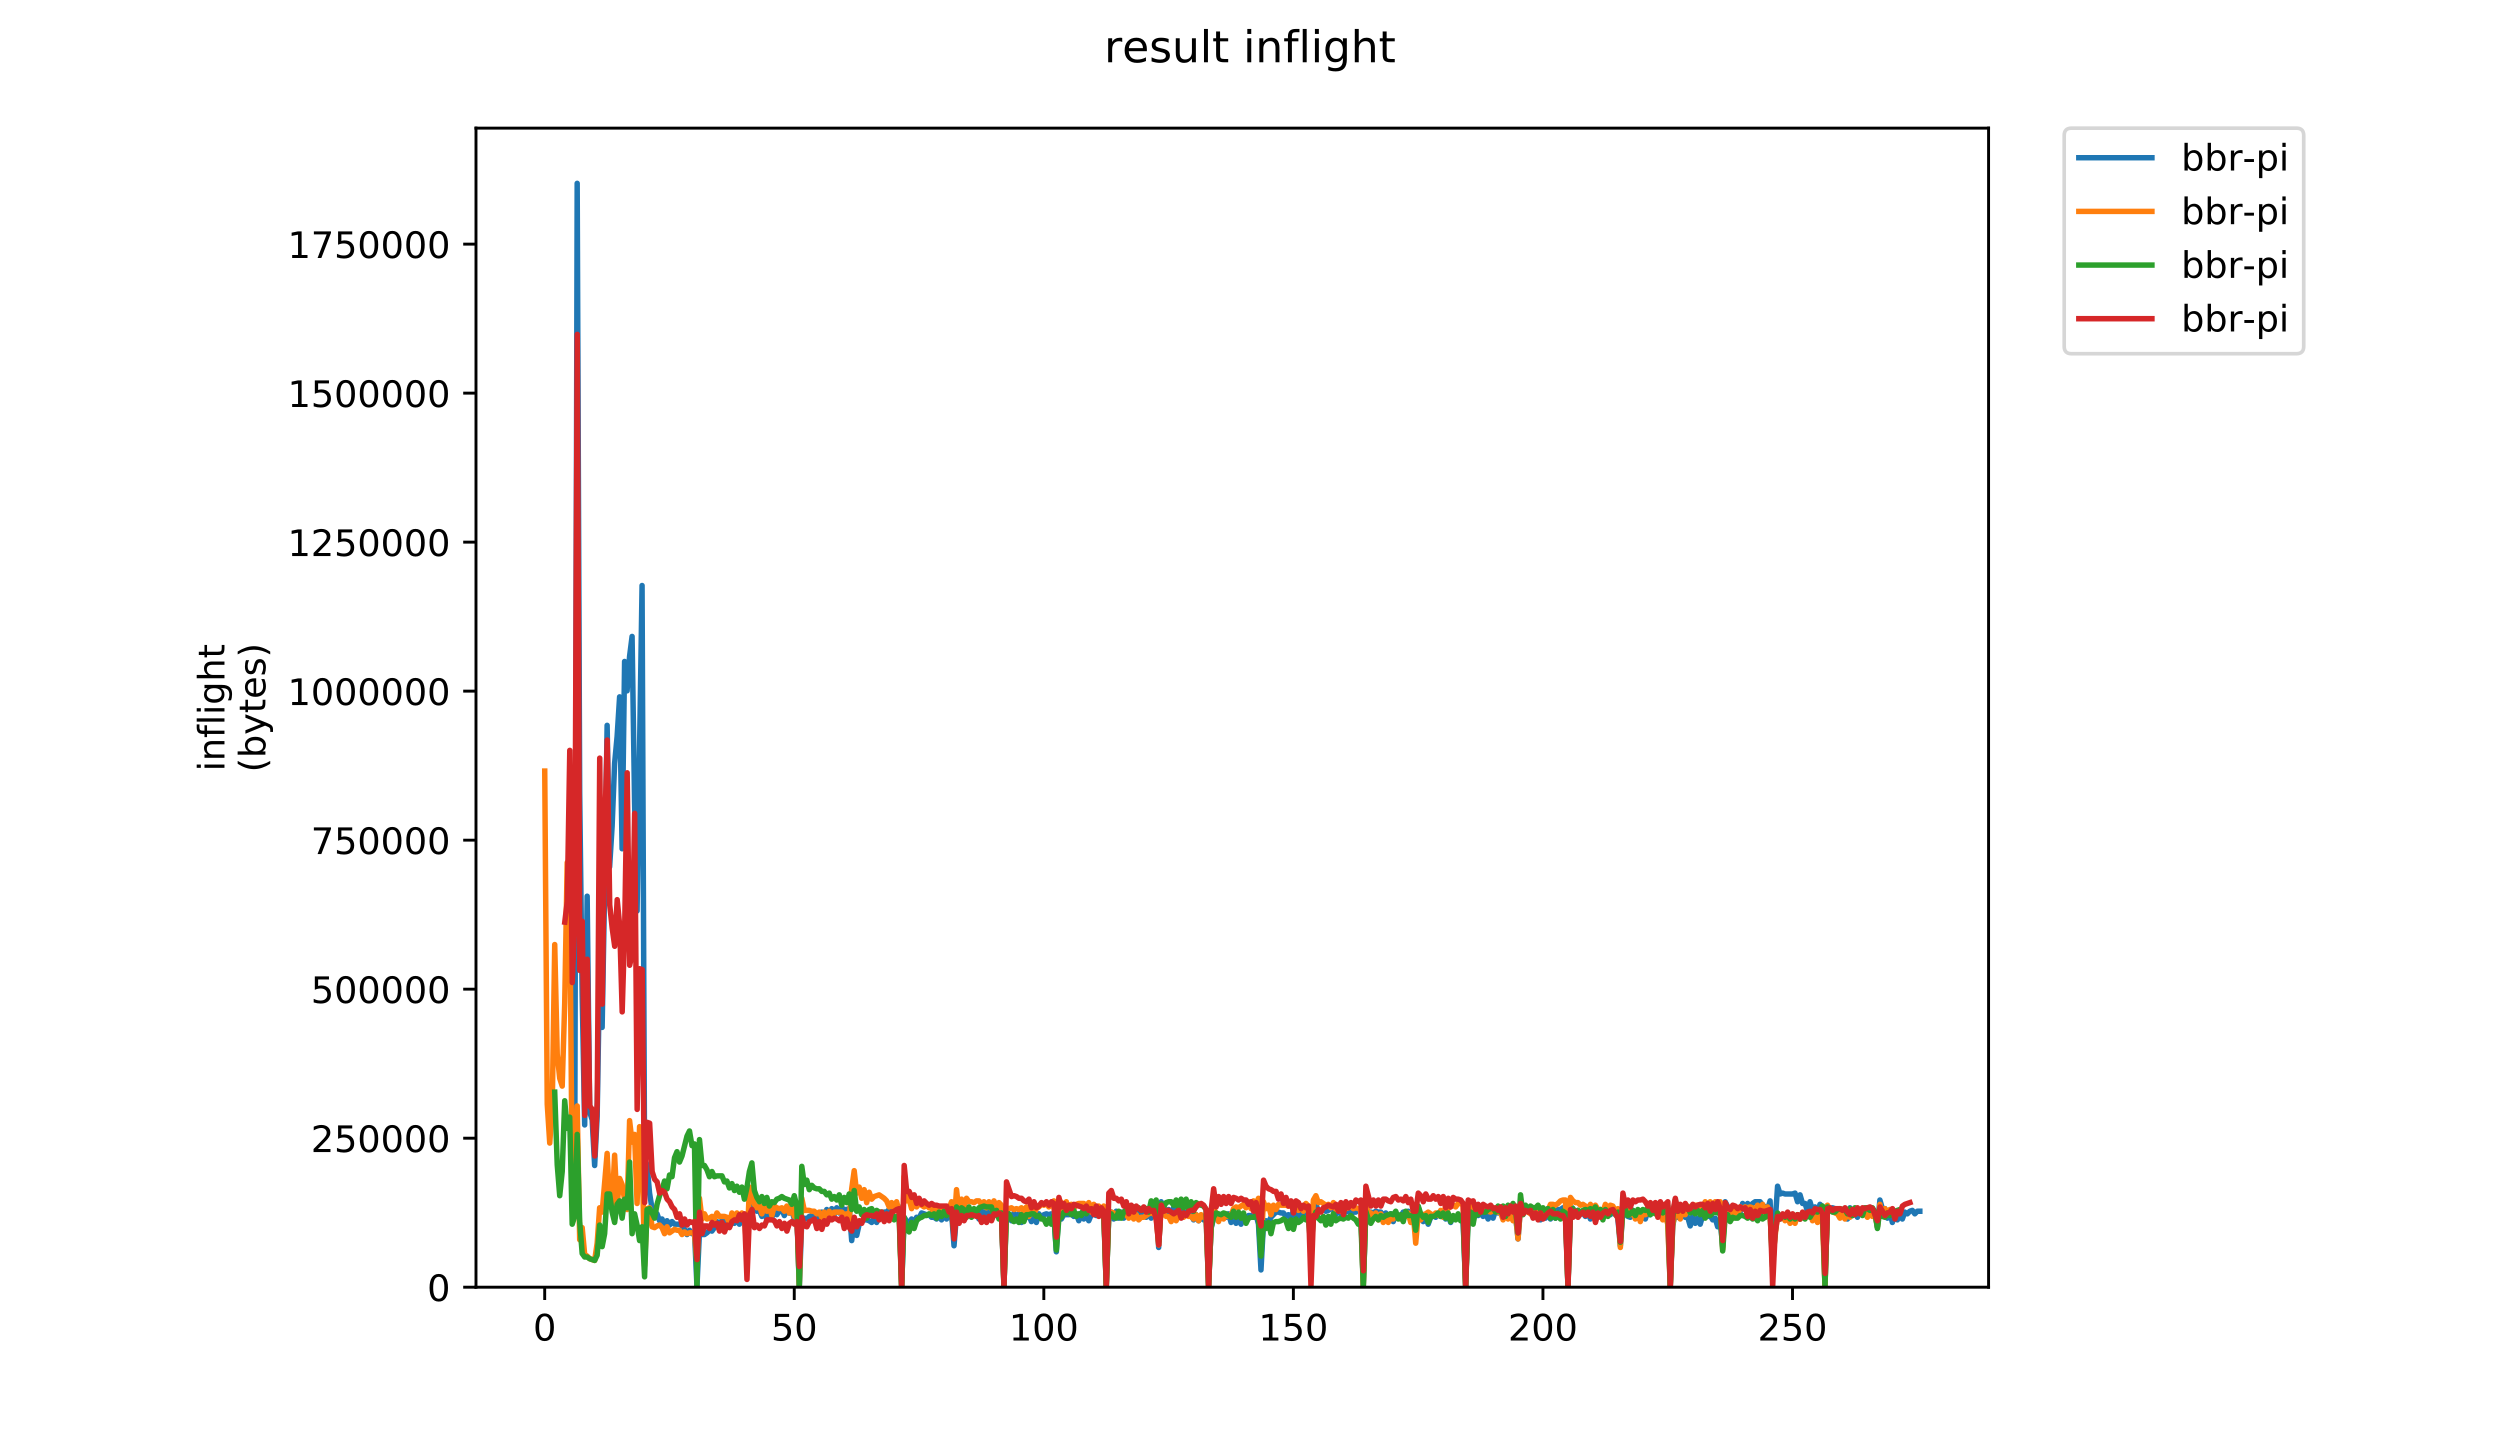 <?xml version="1.0" encoding="utf-8" standalone="no"?>
<!DOCTYPE svg PUBLIC "-//W3C//DTD SVG 1.1//EN"
  "http://www.w3.org/Graphics/SVG/1.1/DTD/svg11.dtd">
<!-- Created with matplotlib (https://matplotlib.org/) -->
<svg height="396pt" version="1.1" viewBox="0 0 684 396" width="684pt" xmlns="http://www.w3.org/2000/svg" xmlns:xlink="http://www.w3.org/1999/xlink">
 <defs>
  <style type="text/css">
*{stroke-linecap:butt;stroke-linejoin:round;}
  </style>
 </defs>
 <g id="figure_1">
  <g id="patch_1">
   <path d="M 0 396 
L 684 396 
L 684 0 
L 0 0 
z
" style="fill:#ffffff;"/>
  </g>
  <g id="axes_1">
   <g id="patch_2">
    <path d="M 130.23 352.174 
L 544.074 352.174 
L 544.074 35.062 
L 130.23 35.062 
z
" style="fill:#ffffff;"/>
   </g>
   <g id="matplotlib.axis_1">
    <g id="xtick_1">
     <g id="line2d_1">
      <defs>
       <path d="M 0 0 
L 0 3.5 
" id="m5b61043a3f" style="stroke:#000000;stroke-width:0.8;"/>
      </defs>
      <g>
       <use style="stroke:#000000;stroke-width:0.8;" x="149.029" xlink:href="#m5b61043a3f" y="352.174"/>
      </g>
     </g>
     <g id="text_1">
      <!-- 0 -->
      <defs>
       <path d="M 31.781 66.406 
Q 24.172 66.406 20.328 58.906 
Q 16.5 51.422 16.5 36.375 
Q 16.5 21.391 20.328 13.891 
Q 24.172 6.391 31.781 6.391 
Q 39.453 6.391 43.281 13.891 
Q 47.125 21.391 47.125 36.375 
Q 47.125 51.422 43.281 58.906 
Q 39.453 66.406 31.781 66.406 
z
M 31.781 74.219 
Q 44.047 74.219 50.516 64.516 
Q 56.984 54.828 56.984 36.375 
Q 56.984 17.969 50.516 8.266 
Q 44.047 -1.422 31.781 -1.422 
Q 19.531 -1.422 13.062 8.266 
Q 6.594 17.969 6.594 36.375 
Q 6.594 54.828 13.062 64.516 
Q 19.531 74.219 31.781 74.219 
z
" id="DejaVuSans-48"/>
      </defs>
      <g transform="translate(145.848 366.773)scale(0.1 -0.1)">
       <use xlink:href="#DejaVuSans-48"/>
      </g>
     </g>
    </g>
    <g id="xtick_2">
     <g id="line2d_2">
      <g>
       <use style="stroke:#000000;stroke-width:0.8;" x="217.309" xlink:href="#m5b61043a3f" y="352.174"/>
      </g>
     </g>
     <g id="text_2">
      <!-- 50 -->
      <defs>
       <path d="M 10.797 72.906 
L 49.516 72.906 
L 49.516 64.594 
L 19.828 64.594 
L 19.828 46.734 
Q 21.969 47.469 24.109 47.828 
Q 26.266 48.188 28.422 48.188 
Q 40.625 48.188 47.75 41.5 
Q 54.891 34.812 54.891 23.391 
Q 54.891 11.625 47.562 5.094 
Q 40.234 -1.422 26.906 -1.422 
Q 22.312 -1.422 17.547 -0.641 
Q 12.797 0.141 7.719 1.703 
L 7.719 11.625 
Q 12.109 9.234 16.797 8.062 
Q 21.484 6.891 26.703 6.891 
Q 35.156 6.891 40.078 11.328 
Q 45.016 15.766 45.016 23.391 
Q 45.016 31 40.078 35.438 
Q 35.156 39.891 26.703 39.891 
Q 22.75 39.891 18.812 39.016 
Q 14.891 38.141 10.797 36.281 
z
" id="DejaVuSans-53"/>
      </defs>
      <g transform="translate(210.946 366.773)scale(0.1 -0.1)">
       <use xlink:href="#DejaVuSans-53"/>
       <use x="63.623" xlink:href="#DejaVuSans-48"/>
      </g>
     </g>
    </g>
    <g id="xtick_3">
     <g id="line2d_3">
      <g>
       <use style="stroke:#000000;stroke-width:0.8;" x="285.589" xlink:href="#m5b61043a3f" y="352.174"/>
      </g>
     </g>
     <g id="text_3">
      <!-- 100 -->
      <defs>
       <path d="M 12.406 8.297 
L 28.516 8.297 
L 28.516 63.922 
L 10.984 60.406 
L 10.984 69.391 
L 28.422 72.906 
L 38.281 72.906 
L 38.281 8.297 
L 54.391 8.297 
L 54.391 0 
L 12.406 0 
z
" id="DejaVuSans-49"/>
      </defs>
      <g transform="translate(276.045 366.773)scale(0.1 -0.1)">
       <use xlink:href="#DejaVuSans-49"/>
       <use x="63.623" xlink:href="#DejaVuSans-48"/>
       <use x="127.246" xlink:href="#DejaVuSans-48"/>
      </g>
     </g>
    </g>
    <g id="xtick_4">
     <g id="line2d_4">
      <g>
       <use style="stroke:#000000;stroke-width:0.8;" x="353.869" xlink:href="#m5b61043a3f" y="352.174"/>
      </g>
     </g>
     <g id="text_4">
      <!-- 150 -->
      <g transform="translate(344.325 366.773)scale(0.1 -0.1)">
       <use xlink:href="#DejaVuSans-49"/>
       <use x="63.623" xlink:href="#DejaVuSans-53"/>
       <use x="127.246" xlink:href="#DejaVuSans-48"/>
      </g>
     </g>
    </g>
    <g id="xtick_5">
     <g id="line2d_5">
      <g>
       <use style="stroke:#000000;stroke-width:0.8;" x="422.149" xlink:href="#m5b61043a3f" y="352.174"/>
      </g>
     </g>
     <g id="text_5">
      <!-- 200 -->
      <defs>
       <path d="M 19.188 8.297 
L 53.609 8.297 
L 53.609 0 
L 7.328 0 
L 7.328 8.297 
Q 12.938 14.109 22.625 23.891 
Q 32.328 33.688 34.812 36.531 
Q 39.547 41.844 41.422 45.531 
Q 43.312 49.219 43.312 52.781 
Q 43.312 58.594 39.234 62.25 
Q 35.156 65.922 28.609 65.922 
Q 23.969 65.922 18.812 64.312 
Q 13.672 62.703 7.812 59.422 
L 7.812 69.391 
Q 13.766 71.781 18.938 73 
Q 24.125 74.219 28.422 74.219 
Q 39.75 74.219 46.484 68.547 
Q 53.219 62.891 53.219 53.422 
Q 53.219 48.922 51.531 44.891 
Q 49.859 40.875 45.406 35.406 
Q 44.188 33.984 37.641 27.219 
Q 31.109 20.453 19.188 8.297 
z
" id="DejaVuSans-50"/>
      </defs>
      <g transform="translate(412.605 366.773)scale(0.1 -0.1)">
       <use xlink:href="#DejaVuSans-50"/>
       <use x="63.623" xlink:href="#DejaVuSans-48"/>
       <use x="127.246" xlink:href="#DejaVuSans-48"/>
      </g>
     </g>
    </g>
    <g id="xtick_6">
     <g id="line2d_6">
      <g>
       <use style="stroke:#000000;stroke-width:0.8;" x="490.429" xlink:href="#m5b61043a3f" y="352.174"/>
      </g>
     </g>
     <g id="text_6">
      <!-- 250 -->
      <g transform="translate(480.885 366.773)scale(0.1 -0.1)">
       <use xlink:href="#DejaVuSans-50"/>
       <use x="63.623" xlink:href="#DejaVuSans-53"/>
       <use x="127.246" xlink:href="#DejaVuSans-48"/>
      </g>
     </g>
    </g>
   </g>
   <g id="matplotlib.axis_2">
    <g id="ytick_1">
     <g id="line2d_7">
      <defs>
       <path d="M 0 0 
L -3.5 0 
" id="mdd376b88ac" style="stroke:#000000;stroke-width:0.8;"/>
      </defs>
      <g>
       <use style="stroke:#000000;stroke-width:0.8;" x="130.23" xlink:href="#mdd376b88ac" y="352.174"/>
      </g>
     </g>
     <g id="text_7">
      <!-- 0 -->
      <g transform="translate(116.868 355.973)scale(0.1 -0.1)">
       <use xlink:href="#DejaVuSans-48"/>
      </g>
     </g>
    </g>
    <g id="ytick_2">
     <g id="line2d_8">
      <g>
       <use style="stroke:#000000;stroke-width:0.8;" x="130.23" xlink:href="#mdd376b88ac" y="311.406"/>
      </g>
     </g>
     <g id="text_8">
      <!-- 250000 -->
      <g transform="translate(85.055 315.205)scale(0.1 -0.1)">
       <use xlink:href="#DejaVuSans-50"/>
       <use x="63.623" xlink:href="#DejaVuSans-53"/>
       <use x="127.246" xlink:href="#DejaVuSans-48"/>
       <use x="190.869" xlink:href="#DejaVuSans-48"/>
       <use x="254.492" xlink:href="#DejaVuSans-48"/>
       <use x="318.115" xlink:href="#DejaVuSans-48"/>
      </g>
     </g>
    </g>
    <g id="ytick_3">
     <g id="line2d_9">
      <g>
       <use style="stroke:#000000;stroke-width:0.8;" x="130.23" xlink:href="#mdd376b88ac" y="270.637"/>
      </g>
     </g>
     <g id="text_9">
      <!-- 500000 -->
      <g transform="translate(85.055 274.437)scale(0.1 -0.1)">
       <use xlink:href="#DejaVuSans-53"/>
       <use x="63.623" xlink:href="#DejaVuSans-48"/>
       <use x="127.246" xlink:href="#DejaVuSans-48"/>
       <use x="190.869" xlink:href="#DejaVuSans-48"/>
       <use x="254.492" xlink:href="#DejaVuSans-48"/>
       <use x="318.115" xlink:href="#DejaVuSans-48"/>
      </g>
     </g>
    </g>
    <g id="ytick_4">
     <g id="line2d_10">
      <g>
       <use style="stroke:#000000;stroke-width:0.8;" x="130.23" xlink:href="#mdd376b88ac" y="229.869"/>
      </g>
     </g>
     <g id="text_10">
      <!-- 750000 -->
      <defs>
       <path d="M 8.203 72.906 
L 55.078 72.906 
L 55.078 68.703 
L 28.609 0 
L 18.312 0 
L 43.219 64.594 
L 8.203 64.594 
z
" id="DejaVuSans-55"/>
      </defs>
      <g transform="translate(85.055 233.668)scale(0.1 -0.1)">
       <use xlink:href="#DejaVuSans-55"/>
       <use x="63.623" xlink:href="#DejaVuSans-53"/>
       <use x="127.246" xlink:href="#DejaVuSans-48"/>
       <use x="190.869" xlink:href="#DejaVuSans-48"/>
       <use x="254.492" xlink:href="#DejaVuSans-48"/>
       <use x="318.115" xlink:href="#DejaVuSans-48"/>
      </g>
     </g>
    </g>
    <g id="ytick_5">
     <g id="line2d_11">
      <g>
       <use style="stroke:#000000;stroke-width:0.8;" x="130.23" xlink:href="#mdd376b88ac" y="189.101"/>
      </g>
     </g>
     <g id="text_11">
      <!-- 1000000 -->
      <g transform="translate(78.693 192.9)scale(0.1 -0.1)">
       <use xlink:href="#DejaVuSans-49"/>
       <use x="63.623" xlink:href="#DejaVuSans-48"/>
       <use x="127.246" xlink:href="#DejaVuSans-48"/>
       <use x="190.869" xlink:href="#DejaVuSans-48"/>
       <use x="254.492" xlink:href="#DejaVuSans-48"/>
       <use x="318.115" xlink:href="#DejaVuSans-48"/>
       <use x="381.738" xlink:href="#DejaVuSans-48"/>
      </g>
     </g>
    </g>
    <g id="ytick_6">
     <g id="line2d_12">
      <g>
       <use style="stroke:#000000;stroke-width:0.8;" x="130.23" xlink:href="#mdd376b88ac" y="148.332"/>
      </g>
     </g>
     <g id="text_12">
      <!-- 1250000 -->
      <g transform="translate(78.693 152.131)scale(0.1 -0.1)">
       <use xlink:href="#DejaVuSans-49"/>
       <use x="63.623" xlink:href="#DejaVuSans-50"/>
       <use x="127.246" xlink:href="#DejaVuSans-53"/>
       <use x="190.869" xlink:href="#DejaVuSans-48"/>
       <use x="254.492" xlink:href="#DejaVuSans-48"/>
       <use x="318.115" xlink:href="#DejaVuSans-48"/>
       <use x="381.738" xlink:href="#DejaVuSans-48"/>
      </g>
     </g>
    </g>
    <g id="ytick_7">
     <g id="line2d_13">
      <g>
       <use style="stroke:#000000;stroke-width:0.8;" x="130.23" xlink:href="#mdd376b88ac" y="107.564"/>
      </g>
     </g>
     <g id="text_13">
      <!-- 1500000 -->
      <g transform="translate(78.693 111.363)scale(0.1 -0.1)">
       <use xlink:href="#DejaVuSans-49"/>
       <use x="63.623" xlink:href="#DejaVuSans-53"/>
       <use x="127.246" xlink:href="#DejaVuSans-48"/>
       <use x="190.869" xlink:href="#DejaVuSans-48"/>
       <use x="254.492" xlink:href="#DejaVuSans-48"/>
       <use x="318.115" xlink:href="#DejaVuSans-48"/>
       <use x="381.738" xlink:href="#DejaVuSans-48"/>
      </g>
     </g>
    </g>
    <g id="ytick_8">
     <g id="line2d_14">
      <g>
       <use style="stroke:#000000;stroke-width:0.8;" x="130.23" xlink:href="#mdd376b88ac" y="66.795"/>
      </g>
     </g>
     <g id="text_14">
      <!-- 1750000 -->
      <g transform="translate(78.693 70.594)scale(0.1 -0.1)">
       <use xlink:href="#DejaVuSans-49"/>
       <use x="63.623" xlink:href="#DejaVuSans-55"/>
       <use x="127.246" xlink:href="#DejaVuSans-53"/>
       <use x="190.869" xlink:href="#DejaVuSans-48"/>
       <use x="254.492" xlink:href="#DejaVuSans-48"/>
       <use x="318.115" xlink:href="#DejaVuSans-48"/>
       <use x="381.738" xlink:href="#DejaVuSans-48"/>
      </g>
     </g>
    </g>
    <g id="text_15">
     <!-- inflight -->
     <defs>
      <path d="M 9.422 54.688 
L 18.406 54.688 
L 18.406 0 
L 9.422 0 
z
M 9.422 75.984 
L 18.406 75.984 
L 18.406 64.594 
L 9.422 64.594 
z
" id="DejaVuSans-105"/>
      <path d="M 54.891 33.016 
L 54.891 0 
L 45.906 0 
L 45.906 32.719 
Q 45.906 40.484 42.875 44.328 
Q 39.844 48.188 33.797 48.188 
Q 26.516 48.188 22.312 43.547 
Q 18.109 38.922 18.109 30.906 
L 18.109 0 
L 9.078 0 
L 9.078 54.688 
L 18.109 54.688 
L 18.109 46.188 
Q 21.344 51.125 25.703 53.562 
Q 30.078 56 35.797 56 
Q 45.219 56 50.047 50.172 
Q 54.891 44.344 54.891 33.016 
z
" id="DejaVuSans-110"/>
      <path d="M 37.109 75.984 
L 37.109 68.5 
L 28.516 68.5 
Q 23.688 68.5 21.797 66.547 
Q 19.922 64.594 19.922 59.516 
L 19.922 54.688 
L 34.719 54.688 
L 34.719 47.703 
L 19.922 47.703 
L 19.922 0 
L 10.891 0 
L 10.891 47.703 
L 2.297 47.703 
L 2.297 54.688 
L 10.891 54.688 
L 10.891 58.5 
Q 10.891 67.625 15.141 71.797 
Q 19.391 75.984 28.609 75.984 
z
" id="DejaVuSans-102"/>
      <path d="M 9.422 75.984 
L 18.406 75.984 
L 18.406 0 
L 9.422 0 
z
" id="DejaVuSans-108"/>
      <path d="M 45.406 27.984 
Q 45.406 37.75 41.375 43.109 
Q 37.359 48.484 30.078 48.484 
Q 22.859 48.484 18.828 43.109 
Q 14.797 37.75 14.797 27.984 
Q 14.797 18.266 18.828 12.891 
Q 22.859 7.516 30.078 7.516 
Q 37.359 7.516 41.375 12.891 
Q 45.406 18.266 45.406 27.984 
z
M 54.391 6.781 
Q 54.391 -7.172 48.188 -13.984 
Q 42 -20.797 29.203 -20.797 
Q 24.469 -20.797 20.266 -20.094 
Q 16.062 -19.391 12.109 -17.922 
L 12.109 -9.188 
Q 16.062 -11.328 19.922 -12.344 
Q 23.781 -13.375 27.781 -13.375 
Q 36.625 -13.375 41.016 -8.766 
Q 45.406 -4.156 45.406 5.172 
L 45.406 9.625 
Q 42.625 4.781 38.281 2.391 
Q 33.938 0 27.875 0 
Q 17.828 0 11.672 7.656 
Q 5.516 15.328 5.516 27.984 
Q 5.516 40.672 11.672 48.328 
Q 17.828 56 27.875 56 
Q 33.938 56 38.281 53.609 
Q 42.625 51.219 45.406 46.391 
L 45.406 54.688 
L 54.391 54.688 
z
" id="DejaVuSans-103"/>
      <path d="M 54.891 33.016 
L 54.891 0 
L 45.906 0 
L 45.906 32.719 
Q 45.906 40.484 42.875 44.328 
Q 39.844 48.188 33.797 48.188 
Q 26.516 48.188 22.312 43.547 
Q 18.109 38.922 18.109 30.906 
L 18.109 0 
L 9.078 0 
L 9.078 75.984 
L 18.109 75.984 
L 18.109 46.188 
Q 21.344 51.125 25.703 53.562 
Q 30.078 56 35.797 56 
Q 45.219 56 50.047 50.172 
Q 54.891 44.344 54.891 33.016 
z
" id="DejaVuSans-104"/>
      <path d="M 18.312 70.219 
L 18.312 54.688 
L 36.812 54.688 
L 36.812 47.703 
L 18.312 47.703 
L 18.312 18.016 
Q 18.312 11.328 20.141 9.422 
Q 21.969 7.516 27.594 7.516 
L 36.812 7.516 
L 36.812 0 
L 27.594 0 
Q 17.188 0 13.234 3.875 
Q 9.281 7.766 9.281 18.016 
L 9.281 47.703 
L 2.688 47.703 
L 2.688 54.688 
L 9.281 54.688 
L 9.281 70.219 
z
" id="DejaVuSans-116"/>
     </defs>
     <g transform="translate(61.415 211.018)rotate(-90)scale(0.1 -0.1)">
      <use xlink:href="#DejaVuSans-105"/>
      <use x="27.783" xlink:href="#DejaVuSans-110"/>
      <use x="91.162" xlink:href="#DejaVuSans-102"/>
      <use x="126.367" xlink:href="#DejaVuSans-108"/>
      <use x="154.15" xlink:href="#DejaVuSans-105"/>
      <use x="181.934" xlink:href="#DejaVuSans-103"/>
      <use x="245.41" xlink:href="#DejaVuSans-104"/>
      <use x="308.789" xlink:href="#DejaVuSans-116"/>
     </g>
     <!-- (bytes) -->
     <defs>
      <path d="M 31 75.875 
Q 24.469 64.656 21.281 53.656 
Q 18.109 42.672 18.109 31.391 
Q 18.109 20.125 21.312 9.062 
Q 24.516 -2 31 -13.188 
L 23.188 -13.188 
Q 15.875 -1.703 12.234 9.375 
Q 8.594 20.453 8.594 31.391 
Q 8.594 42.281 12.203 53.312 
Q 15.828 64.359 23.188 75.875 
z
" id="DejaVuSans-40"/>
      <path d="M 48.688 27.297 
Q 48.688 37.203 44.609 42.844 
Q 40.531 48.484 33.406 48.484 
Q 26.266 48.484 22.188 42.844 
Q 18.109 37.203 18.109 27.297 
Q 18.109 17.391 22.188 11.75 
Q 26.266 6.109 33.406 6.109 
Q 40.531 6.109 44.609 11.75 
Q 48.688 17.391 48.688 27.297 
z
M 18.109 46.391 
Q 20.953 51.266 25.266 53.625 
Q 29.594 56 35.594 56 
Q 45.562 56 51.781 48.094 
Q 58.016 40.188 58.016 27.297 
Q 58.016 14.406 51.781 6.484 
Q 45.562 -1.422 35.594 -1.422 
Q 29.594 -1.422 25.266 0.953 
Q 20.953 3.328 18.109 8.203 
L 18.109 0 
L 9.078 0 
L 9.078 75.984 
L 18.109 75.984 
z
" id="DejaVuSans-98"/>
      <path d="M 32.172 -5.078 
Q 28.375 -14.844 24.75 -17.812 
Q 21.141 -20.797 15.094 -20.797 
L 7.906 -20.797 
L 7.906 -13.281 
L 13.188 -13.281 
Q 16.891 -13.281 18.938 -11.516 
Q 21 -9.766 23.484 -3.219 
L 25.094 0.875 
L 2.984 54.688 
L 12.5 54.688 
L 29.594 11.922 
L 46.688 54.688 
L 56.203 54.688 
z
" id="DejaVuSans-121"/>
      <path d="M 56.203 29.594 
L 56.203 25.203 
L 14.891 25.203 
Q 15.484 15.922 20.484 11.062 
Q 25.484 6.203 34.422 6.203 
Q 39.594 6.203 44.453 7.469 
Q 49.312 8.734 54.109 11.281 
L 54.109 2.781 
Q 49.266 0.734 44.188 -0.344 
Q 39.109 -1.422 33.891 -1.422 
Q 20.797 -1.422 13.156 6.188 
Q 5.516 13.812 5.516 26.812 
Q 5.516 40.234 12.766 48.109 
Q 20.016 56 32.328 56 
Q 43.359 56 49.781 48.891 
Q 56.203 41.797 56.203 29.594 
z
M 47.219 32.234 
Q 47.125 39.594 43.094 43.984 
Q 39.062 48.391 32.422 48.391 
Q 24.906 48.391 20.391 44.141 
Q 15.875 39.891 15.188 32.172 
z
" id="DejaVuSans-101"/>
      <path d="M 44.281 53.078 
L 44.281 44.578 
Q 40.484 46.531 36.375 47.5 
Q 32.281 48.484 27.875 48.484 
Q 21.188 48.484 17.844 46.438 
Q 14.5 44.391 14.5 40.281 
Q 14.5 37.156 16.891 35.375 
Q 19.281 33.594 26.516 31.984 
L 29.594 31.297 
Q 39.156 29.25 43.188 25.516 
Q 47.219 21.781 47.219 15.094 
Q 47.219 7.469 41.188 3.016 
Q 35.156 -1.422 24.609 -1.422 
Q 20.219 -1.422 15.453 -0.562 
Q 10.688 0.297 5.422 2 
L 5.422 11.281 
Q 10.406 8.688 15.234 7.391 
Q 20.062 6.109 24.812 6.109 
Q 31.156 6.109 34.562 8.281 
Q 37.984 10.453 37.984 14.406 
Q 37.984 18.062 35.516 20.016 
Q 33.062 21.969 24.703 23.781 
L 21.578 24.516 
Q 13.234 26.266 9.516 29.906 
Q 5.812 33.547 5.812 39.891 
Q 5.812 47.609 11.281 51.797 
Q 16.75 56 26.812 56 
Q 31.781 56 36.172 55.266 
Q 40.578 54.547 44.281 53.078 
z
" id="DejaVuSans-115"/>
      <path d="M 8.016 75.875 
L 15.828 75.875 
Q 23.141 64.359 26.781 53.312 
Q 30.422 42.281 30.422 31.391 
Q 30.422 20.453 26.781 9.375 
Q 23.141 -1.703 15.828 -13.188 
L 8.016 -13.188 
Q 14.5 -2 17.703 9.062 
Q 20.906 20.125 20.906 31.391 
Q 20.906 42.672 17.703 53.656 
Q 14.5 64.656 8.016 75.875 
z
" id="DejaVuSans-41"/>
     </defs>
     <g transform="translate(72.613 211.295)rotate(-90)scale(0.1 -0.1)">
      <use xlink:href="#DejaVuSans-40"/>
      <use x="39.014" xlink:href="#DejaVuSans-98"/>
      <use x="102.49" xlink:href="#DejaVuSans-121"/>
      <use x="161.67" xlink:href="#DejaVuSans-116"/>
      <use x="200.879" xlink:href="#DejaVuSans-101"/>
      <use x="262.402" xlink:href="#DejaVuSans-115"/>
      <use x="314.502" xlink:href="#DejaVuSans-41"/>
     </g>
    </g>
   </g>
   <g id="line2d_15">
    <path clip-path="url(#p0349e1c255)" d="M 157.233 325.019 
L 157.916 50.163 
L 158.599 216.871 
L 159.282 272.126 
L 159.965 307.782 
L 160.647 245.207 
L 161.33 304.24 
L 162.013 306.365 
L 162.696 318.88 
L 163.379 305.42 
L 164.061 265.514 
L 164.744 281.099 
L 165.427 243.082 
L 166.11 198.453 
L 166.793 237.179 
L 167.475 226.08 
L 168.158 208.843 
L 168.841 201.523 
L 169.524 190.661 
L 170.207 232.22 
L 170.889 180.979 
L 171.572 189.008 
L 172.255 179.563 
L 172.938 174.132 
L 173.621 219.469 
L 174.303 249.221 
L 175.669 160.2 
L 176.352 317.463 
L 177.035 318.644 
L 177.717 326.436 
L 178.4 330.686 
L 179.083 331.631 
L 179.766 332.103 
L 180.449 333.992 
L 181.131 333.52 
L 181.814 335.173 
L 182.497 333.992 
L 183.18 335.173 
L 183.863 334.228 
L 184.545 334.937 
L 185.911 334.937 
L 186.594 335.409 
L 187.277 336.353 
L 187.959 337.77 
L 188.642 336.59 
L 189.325 337.534 
L 190.008 337.062 
L 190.691 351.938 
L 191.373 337.062 
L 192.056 337.77 
L 192.739 337.77 
L 193.422 337.298 
L 194.105 336.59 
L 194.787 336.826 
L 195.47 335.881 
L 196.153 334.228 
L 196.836 334.7 
L 197.519 333.992 
L 198.201 333.756 
L 198.884 334.228 
L 199.567 333.992 
L 200.25 333.52 
L 200.933 334.7 
L 201.615 333.52 
L 202.298 334.937 
L 202.981 333.992 
L 203.664 333.284 
L 204.347 333.284 
L 205.029 331.631 
L 205.712 329.269 
L 206.395 330.686 
L 207.078 331.395 
L 207.761 331.159 
L 208.443 332.811 
L 209.126 331.159 
L 209.809 333.756 
L 210.492 332.103 
L 211.175 333.048 
L 211.857 331.631 
L 212.54 332.339 
L 213.223 331.395 
L 213.906 330.922 
L 214.589 332.575 
L 215.271 331.159 
L 215.954 331.867 
L 216.637 331.159 
L 217.32 333.52 
L 218.003 331.395 
L 218.685 352.174 
L 219.368 333.756 
L 220.051 333.284 
L 220.734 333.52 
L 221.417 332.811 
L 222.782 332.339 
L 223.465 333.52 
L 224.148 333.048 
L 224.831 331.631 
L 225.514 332.575 
L 226.196 330.922 
L 226.879 332.811 
L 227.562 330.686 
L 228.245 332.339 
L 228.928 330.45 
L 229.61 331.867 
L 230.293 330.45 
L 230.976 330.922 
L 231.659 330.922 
L 232.342 330.686 
L 233.024 339.423 
L 233.707 333.992 
L 234.39 338.006 
L 235.073 334.937 
L 235.756 334.228 
L 236.438 333.756 
L 237.121 333.756 
L 237.804 333.992 
L 238.487 334.464 
L 239.17 333.284 
L 239.852 334.464 
L 240.535 332.339 
L 241.218 333.284 
L 241.901 331.631 
L 242.584 331.631 
L 243.949 330.214 
L 244.632 330.214 
L 245.315 329.978 
L 245.998 330.214 
L 246.68 352.174 
L 247.363 333.048 
L 248.046 333.992 
L 248.729 335.881 
L 249.412 333.52 
L 250.094 334.7 
L 250.777 333.048 
L 251.46 333.284 
L 252.143 331.867 
L 253.508 332.339 
L 254.191 332.339 
L 254.874 333.048 
L 255.557 333.048 
L 256.24 333.52 
L 256.922 331.867 
L 257.605 333.756 
L 258.288 330.922 
L 258.971 333.52 
L 259.654 331.395 
L 260.336 331.631 
L 261.019 340.84 
L 261.702 332.339 
L 263.068 331.867 
L 263.75 331.395 
L 264.433 331.631 
L 265.116 331.395 
L 265.799 331.395 
L 266.482 332.103 
L 267.164 331.395 
L 267.847 333.52 
L 268.53 331.395 
L 269.213 333.52 
L 269.896 330.686 
L 270.578 332.575 
L 271.261 330.686 
L 273.31 330.686 
L 273.992 330.922 
L 274.675 351.938 
L 275.358 331.159 
L 276.724 333.992 
L 277.406 331.867 
L 278.089 333.992 
L 278.772 332.103 
L 279.455 334.464 
L 280.138 332.103 
L 280.82 333.048 
L 281.503 332.339 
L 282.186 334.228 
L 282.869 332.811 
L 283.552 334.464 
L 284.234 332.103 
L 284.917 333.048 
L 285.6 332.339 
L 286.283 332.103 
L 286.966 332.339 
L 287.648 332.103 
L 288.331 332.339 
L 289.014 342.493 
L 289.697 331.159 
L 290.38 333.52 
L 291.062 332.339 
L 292.428 332.339 
L 293.111 332.103 
L 293.794 332.811 
L 294.476 332.103 
L 295.159 333.992 
L 295.842 331.867 
L 296.525 333.52 
L 297.208 332.339 
L 297.89 333.992 
L 298.573 332.339 
L 299.256 332.103 
L 299.939 332.575 
L 300.622 332.339 
L 301.304 332.339 
L 301.987 331.395 
L 302.67 351.938 
L 303.353 332.811 
L 304.036 331.631 
L 304.718 333.52 
L 305.401 331.395 
L 306.084 333.284 
L 306.767 331.631 
L 307.45 333.284 
L 308.132 332.103 
L 308.815 331.867 
L 309.498 331.159 
L 310.181 331.159 
L 310.864 331.867 
L 311.546 331.159 
L 312.229 332.103 
L 312.912 331.159 
L 313.595 333.048 
L 314.278 331.159 
L 314.96 333.284 
L 315.643 330.45 
L 316.326 330.922 
L 317.009 341.312 
L 317.692 328.797 
L 319.057 331.867 
L 319.74 330.922 
L 320.423 332.339 
L 321.106 330.45 
L 321.788 331.867 
L 322.471 330.922 
L 323.154 330.922 
L 323.837 331.867 
L 324.52 331.631 
L 325.202 332.103 
L 325.885 332.339 
L 326.568 333.756 
L 327.251 332.339 
L 327.934 333.992 
L 328.616 332.811 
L 329.299 333.756 
L 329.982 332.811 
L 330.665 351.938 
L 331.348 336.117 
L 332.03 333.284 
L 332.713 332.811 
L 333.396 332.811 
L 334.079 332.339 
L 334.762 332.103 
L 335.444 333.048 
L 336.127 332.103 
L 336.81 334.464 
L 337.493 332.575 
L 338.176 334.7 
L 338.858 332.575 
L 339.541 334.937 
L 340.224 332.811 
L 340.907 333.284 
L 341.59 332.575 
L 342.272 332.575 
L 342.955 333.048 
L 343.638 332.339 
L 344.321 334.937 
L 345.004 347.452 
L 345.686 334.7 
L 346.369 333.992 
L 347.052 334.464 
L 347.735 333.048 
L 349.1 331.631 
L 349.783 331.631 
L 350.466 331.867 
L 351.149 331.867 
L 351.832 332.811 
L 352.514 332.339 
L 353.197 333.52 
L 353.88 331.159 
L 354.563 332.811 
L 355.246 331.159 
L 355.928 333.284 
L 356.611 330.686 
L 357.294 333.284 
L 357.977 330.922 
L 358.66 334.464 
L 359.342 333.756 
L 360.025 329.269 
L 360.708 331.631 
L 361.391 331.159 
L 362.074 330.922 
L 362.756 331.395 
L 363.439 331.159 
L 364.122 330.686 
L 364.805 330.922 
L 365.488 332.339 
L 366.17 330.686 
L 366.853 332.103 
L 368.902 331.395 
L 369.584 332.103 
L 370.267 331.631 
L 370.95 331.631 
L 371.633 330.922 
L 372.316 330.686 
L 372.998 351.938 
L 373.681 331.631 
L 374.364 332.103 
L 375.047 331.631 
L 375.73 331.867 
L 376.412 331.395 
L 377.095 331.631 
L 377.778 331.631 
L 378.461 332.575 
L 379.144 331.867 
L 379.826 333.992 
L 380.509 332.103 
L 381.192 334.228 
L 381.875 331.867 
L 382.558 332.575 
L 383.24 332.811 
L 383.923 331.631 
L 384.606 331.631 
L 385.289 331.395 
L 385.972 333.756 
L 386.654 331.867 
L 387.337 337.062 
L 388.02 330.214 
L 388.703 333.048 
L 389.386 334.228 
L 390.068 333.048 
L 390.751 334.937 
L 391.434 333.048 
L 392.117 332.339 
L 392.8 333.048 
L 393.482 332.103 
L 394.165 332.811 
L 394.848 332.339 
L 395.531 333.52 
L 396.214 332.339 
L 396.896 334.464 
L 397.579 332.811 
L 398.262 333.52 
L 399.628 333.048 
L 400.31 334.228 
L 400.993 351.938 
L 401.676 331.631 
L 402.359 333.284 
L 403.724 331.867 
L 404.407 332.575 
L 405.09 331.867 
L 405.773 332.811 
L 406.456 331.867 
L 407.138 333.52 
L 407.821 331.395 
L 408.504 333.284 
L 409.187 331.159 
L 409.87 331.867 
L 410.552 330.686 
L 411.235 331.159 
L 411.918 330.686 
L 412.601 330.686 
L 413.284 331.159 
L 413.966 330.686 
L 414.649 332.575 
L 415.332 338.951 
L 416.015 330.214 
L 416.698 332.103 
L 417.38 331.159 
L 418.063 331.159 
L 418.746 331.395 
L 419.429 331.159 
L 420.112 332.575 
L 420.794 331.159 
L 421.477 333.756 
L 422.16 331.159 
L 422.843 333.284 
L 423.526 330.686 
L 424.208 333.52 
L 424.891 330.922 
L 425.574 333.284 
L 426.257 330.922 
L 426.94 330.922 
L 427.622 330.45 
L 428.305 330.686 
L 428.988 351.938 
L 429.671 329.978 
L 430.354 330.686 
L 431.036 332.103 
L 431.719 331.159 
L 432.402 332.103 
L 433.085 331.867 
L 433.768 332.811 
L 434.45 331.395 
L 435.133 333.52 
L 435.816 331.159 
L 436.499 333.52 
L 437.182 331.395 
L 437.864 330.922 
L 438.547 331.395 
L 439.23 331.159 
L 439.913 331.395 
L 440.596 332.339 
L 441.278 331.395 
L 441.961 331.867 
L 442.644 333.284 
L 443.327 340.84 
L 444.01 331.395 
L 445.375 332.811 
L 446.058 333.048 
L 446.741 331.159 
L 447.424 332.103 
L 448.789 333.048 
L 449.472 331.867 
L 450.155 333.52 
L 450.838 331.395 
L 451.52 332.339 
L 452.203 331.395 
L 453.569 332.339 
L 454.252 331.631 
L 454.934 333.048 
L 455.617 332.339 
L 456.3 333.52 
L 456.983 351.938 
L 457.666 335.409 
L 458.348 331.631 
L 459.031 333.048 
L 460.397 332.575 
L 461.08 333.048 
L 461.762 333.048 
L 462.445 335.409 
L 463.128 332.811 
L 463.811 334.7 
L 464.494 333.284 
L 465.176 334.937 
L 465.859 332.575 
L 466.542 332.575 
L 467.225 332.811 
L 467.908 332.575 
L 468.59 333.756 
L 469.273 333.284 
L 469.956 335.645 
L 470.639 333.52 
L 471.322 341.076 
L 472.004 328.797 
L 473.37 331.395 
L 474.053 330.214 
L 474.736 331.867 
L 475.418 330.686 
L 476.101 331.631 
L 476.784 329.269 
L 477.467 330.922 
L 478.15 329.269 
L 478.832 330.214 
L 479.515 329.269 
L 480.198 328.797 
L 481.564 328.797 
L 482.246 329.742 
L 482.929 330.214 
L 483.612 330.922 
L 484.295 328.561 
L 484.978 345.09 
L 486.343 324.547 
L 487.026 326.672 
L 487.709 326.436 
L 488.392 326.672 
L 490.44 326.672 
L 491.123 326.436 
L 491.806 328.797 
L 492.488 326.908 
L 493.171 329.269 
L 493.854 329.269 
L 494.537 331.395 
L 495.22 328.797 
L 495.902 331.159 
L 496.585 330.214 
L 497.268 331.867 
L 497.951 329.506 
L 498.634 330.214 
L 499.316 351.938 
L 499.999 329.978 
L 500.682 330.686 
L 501.365 330.45 
L 502.73 330.922 
L 503.413 330.922 
L 504.096 331.867 
L 504.779 331.159 
L 505.462 333.52 
L 506.144 330.45 
L 506.827 332.575 
L 507.51 331.159 
L 508.193 333.048 
L 508.876 330.922 
L 509.558 331.395 
L 510.241 331.159 
L 510.924 330.686 
L 511.607 331.631 
L 512.29 330.922 
L 512.972 331.631 
L 513.655 335.645 
L 514.338 328.325 
L 515.021 330.686 
L 515.704 330.686 
L 516.386 333.284 
L 517.069 331.631 
L 517.752 334.464 
L 518.435 332.103 
L 519.118 333.756 
L 519.8 331.867 
L 520.483 333.52 
L 521.166 331.631 
L 521.849 332.103 
L 522.532 331.395 
L 523.214 331.159 
L 523.897 332.103 
L 524.58 331.395 
L 525.263 331.395 
L 525.263 331.395 
" style="fill:none;stroke:#1f77b4;stroke-linecap:square;stroke-width:1.5;"/>
   </g>
   <g id="line2d_16">
    <path clip-path="url(#p0349e1c255)" d="M 149.041 210.968 
L 149.724 302.114 
L 150.407 312.74 
L 151.09 302.823 
L 151.772 258.43 
L 152.455 288.419 
L 153.138 295.031 
L 153.821 297.156 
L 154.504 274.487 
L 155.186 235.998 
L 155.869 244.735 
L 156.552 323.13 
L 157.235 326.2 
L 157.918 302.587 
L 158.6 339.187 
L 159.283 335.881 
L 159.966 343.201 
L 160.649 343.673 
L 161.332 344.382 
L 162.697 344.854 
L 163.38 340.132 
L 164.063 330.45 
L 164.746 331.631 
L 166.111 315.574 
L 166.794 329.033 
L 167.477 329.742 
L 168.16 316.046 
L 168.842 329.978 
L 169.525 322.422 
L 170.208 324.075 
L 170.891 328.325 
L 171.574 330.922 
L 172.256 306.601 
L 172.939 312.504 
L 173.622 310.379 
L 174.305 329.269 
L 174.988 308.254 
L 175.67 314.866 
L 176.353 346.271 
L 177.036 330.686 
L 177.719 330.45 
L 178.402 335.645 
L 179.084 335.881 
L 179.767 335.409 
L 180.45 335.173 
L 181.133 335.881 
L 181.816 337.534 
L 182.498 335.645 
L 183.181 337.298 
L 184.547 336.353 
L 185.23 336.59 
L 185.912 336.59 
L 186.595 337.77 
L 187.278 337.062 
L 187.961 337.534 
L 188.644 337.298 
L 190.009 337.298 
L 190.692 345.563 
L 191.375 327.853 
L 192.058 333.52 
L 192.74 332.103 
L 193.423 333.52 
L 194.106 333.284 
L 194.789 332.811 
L 195.472 333.52 
L 196.154 331.867 
L 196.837 332.811 
L 198.203 332.811 
L 198.886 333.048 
L 199.568 334.7 
L 200.251 331.867 
L 200.934 333.52 
L 201.617 331.867 
L 202.3 333.52 
L 202.982 331.867 
L 203.665 332.575 
L 204.348 342.257 
L 205.031 324.783 
L 205.714 325.019 
L 206.396 329.506 
L 207.079 330.45 
L 207.762 329.742 
L 208.445 332.103 
L 209.128 329.978 
L 209.81 331.395 
L 210.493 330.214 
L 211.176 332.575 
L 211.859 329.978 
L 212.542 330.45 
L 213.224 330.686 
L 213.907 330.45 
L 214.59 331.395 
L 215.273 329.978 
L 215.956 331.867 
L 216.638 330.45 
L 217.321 332.811 
L 218.004 330.214 
L 218.687 351.938 
L 219.37 327.853 
L 220.052 331.159 
L 221.418 331.159 
L 222.101 331.395 
L 222.784 331.395 
L 223.466 332.103 
L 224.149 331.631 
L 224.832 333.048 
L 225.515 331.631 
L 226.198 334.228 
L 226.88 331.395 
L 227.563 333.048 
L 228.246 331.631 
L 230.294 331.631 
L 230.977 332.339 
L 231.66 332.103 
L 232.343 333.756 
L 233.026 325.255 
L 233.708 320.297 
L 234.391 326.436 
L 235.074 324.783 
L 235.757 327.853 
L 236.44 325.491 
L 237.122 329.033 
L 237.805 326.2 
L 238.488 328.089 
L 239.171 327.38 
L 240.536 326.908 
L 241.902 327.853 
L 242.585 328.561 
L 243.268 330.214 
L 243.95 329.033 
L 244.633 330.686 
L 245.316 328.797 
L 245.999 331.631 
L 246.682 351.938 
L 247.364 321.949 
L 248.047 328.561 
L 248.73 328.089 
L 249.413 330.686 
L 250.096 328.561 
L 250.778 330.214 
L 251.461 329.269 
L 252.827 330.214 
L 253.51 329.742 
L 254.192 330.45 
L 254.875 330.45 
L 255.558 332.339 
L 256.241 330.214 
L 256.924 332.103 
L 257.606 330.214 
L 258.289 330.686 
L 258.972 330.214 
L 259.655 330.686 
L 260.338 328.797 
L 261.02 335.409 
L 261.703 325.491 
L 262.386 331.631 
L 263.069 328.089 
L 263.752 330.45 
L 264.434 327.853 
L 265.117 328.797 
L 265.8 328.797 
L 266.483 329.033 
L 267.166 328.561 
L 267.848 328.561 
L 268.531 329.506 
L 269.214 328.797 
L 269.897 330.45 
L 270.58 328.797 
L 271.262 330.686 
L 271.945 328.561 
L 272.628 330.214 
L 273.311 329.033 
L 273.994 329.742 
L 274.676 351.938 
L 275.359 330.45 
L 276.042 330.686 
L 276.725 330.45 
L 277.408 330.922 
L 278.09 330.686 
L 278.773 330.922 
L 279.456 330.45 
L 280.139 331.395 
L 280.822 330.214 
L 281.504 332.811 
L 282.187 329.506 
L 282.87 332.103 
L 283.553 330.686 
L 284.236 330.214 
L 284.918 329.506 
L 285.601 329.742 
L 286.284 329.269 
L 286.967 330.214 
L 287.65 329.742 
L 288.332 328.561 
L 289.015 339.423 
L 289.698 328.325 
L 290.381 329.033 
L 291.064 331.395 
L 291.746 328.797 
L 292.429 331.395 
L 293.112 329.506 
L 293.795 330.686 
L 294.478 329.506 
L 295.16 329.269 
L 296.526 329.269 
L 297.209 329.978 
L 297.892 329.033 
L 298.574 331.631 
L 299.257 329.506 
L 299.94 332.103 
L 300.623 329.978 
L 301.306 332.575 
L 301.988 329.978 
L 302.671 351.938 
L 303.354 332.339 
L 304.037 331.631 
L 304.72 331.867 
L 305.403 332.811 
L 306.085 332.575 
L 306.768 332.103 
L 307.451 331.867 
L 308.134 332.339 
L 308.817 333.284 
L 309.499 332.339 
L 310.182 333.52 
L 310.865 332.339 
L 311.548 333.756 
L 312.231 333.048 
L 312.913 333.048 
L 314.279 332.103 
L 314.962 331.867 
L 315.645 332.103 
L 316.327 332.811 
L 317.01 340.604 
L 317.693 330.45 
L 318.376 332.103 
L 319.059 332.811 
L 319.741 332.811 
L 320.424 334.228 
L 321.107 332.575 
L 321.79 333.992 
L 322.473 332.575 
L 323.155 333.048 
L 323.838 333.048 
L 324.521 332.103 
L 325.204 332.811 
L 325.887 332.811 
L 326.569 333.52 
L 327.252 332.339 
L 327.935 333.992 
L 328.618 332.339 
L 329.301 333.048 
L 329.983 332.575 
L 330.666 351.938 
L 331.349 335.881 
L 332.032 330.686 
L 332.715 331.867 
L 333.397 334.228 
L 334.08 332.339 
L 334.763 333.52 
L 335.446 332.339 
L 336.129 332.811 
L 336.811 332.575 
L 337.494 330.686 
L 338.177 330.214 
L 338.86 330.45 
L 340.225 329.506 
L 340.908 330.45 
L 341.591 328.797 
L 342.274 330.686 
L 342.957 328.561 
L 343.639 329.506 
L 344.322 327.853 
L 345.005 340.84 
L 345.688 328.797 
L 346.371 330.686 
L 347.053 329.742 
L 347.736 332.339 
L 348.419 329.742 
L 349.102 330.922 
L 349.785 329.506 
L 350.467 329.742 
L 351.833 329.742 
L 352.516 329.978 
L 353.199 329.506 
L 353.881 330.45 
L 354.564 329.506 
L 355.247 331.159 
L 355.93 329.978 
L 356.613 331.395 
L 357.295 329.269 
L 357.978 329.978 
L 358.661 341.312 
L 359.344 328.325 
L 360.027 327.144 
L 360.709 329.033 
L 361.392 328.797 
L 362.758 329.742 
L 363.441 329.506 
L 364.123 330.45 
L 364.806 329.033 
L 365.489 330.922 
L 366.172 329.978 
L 366.855 331.395 
L 367.537 329.506 
L 368.22 330.686 
L 368.903 330.45 
L 369.586 329.742 
L 370.269 330.686 
L 370.951 330.45 
L 372.317 330.922 
L 373 351.938 
L 373.683 329.978 
L 374.365 331.631 
L 375.048 331.867 
L 375.731 333.048 
L 376.414 331.867 
L 377.097 333.756 
L 377.779 332.103 
L 378.462 334.464 
L 379.145 333.284 
L 379.828 334.464 
L 380.511 333.284 
L 381.193 333.52 
L 381.876 332.575 
L 382.559 332.575 
L 383.242 333.52 
L 383.925 332.575 
L 384.607 332.811 
L 385.29 331.867 
L 385.973 334.464 
L 386.656 331.867 
L 387.339 340.132 
L 388.021 332.103 
L 388.704 333.756 
L 389.387 332.339 
L 390.07 332.103 
L 390.753 331.631 
L 392.118 332.575 
L 392.801 331.867 
L 393.484 332.575 
L 394.167 331.159 
L 394.849 333.048 
L 395.532 329.978 
L 396.215 330.686 
L 396.898 329.978 
L 397.581 329.742 
L 398.263 330.214 
L 398.946 329.269 
L 399.629 329.269 
L 400.312 329.742 
L 400.995 351.938 
L 401.677 329.506 
L 402.36 329.742 
L 403.043 331.395 
L 403.726 331.631 
L 404.409 330.45 
L 405.091 331.159 
L 405.774 330.922 
L 406.457 330.922 
L 407.14 331.395 
L 407.823 331.631 
L 408.505 331.159 
L 409.188 331.159 
L 409.871 331.631 
L 410.554 331.631 
L 411.237 333.756 
L 411.919 331.867 
L 412.602 333.52 
L 413.285 332.575 
L 413.968 333.992 
L 414.651 332.339 
L 415.333 338.951 
L 416.016 330.214 
L 416.699 331.395 
L 417.382 330.922 
L 418.065 331.631 
L 418.747 332.103 
L 419.43 331.867 
L 420.113 330.922 
L 420.796 332.575 
L 421.479 330.686 
L 422.161 331.867 
L 422.844 331.159 
L 423.527 331.159 
L 424.21 329.506 
L 424.893 329.506 
L 425.575 329.742 
L 426.258 329.269 
L 426.941 328.561 
L 427.624 328.325 
L 428.307 328.325 
L 428.989 351.938 
L 429.672 327.617 
L 430.355 328.561 
L 431.038 329.033 
L 431.721 329.033 
L 432.403 329.742 
L 433.086 329.506 
L 433.769 329.978 
L 434.452 330.922 
L 435.135 329.506 
L 435.817 331.159 
L 436.5 329.742 
L 437.183 330.922 
L 437.866 331.159 
L 438.549 331.631 
L 439.231 329.506 
L 439.914 330.686 
L 440.597 329.742 
L 441.28 329.978 
L 441.963 331.395 
L 442.645 330.686 
L 443.328 341.312 
L 444.011 329.506 
L 444.694 330.45 
L 445.377 331.159 
L 446.059 332.339 
L 446.742 331.631 
L 447.425 333.52 
L 448.108 331.631 
L 448.791 334.228 
L 449.473 331.631 
L 450.156 332.339 
L 450.839 331.867 
L 451.522 332.103 
L 452.887 331.631 
L 453.57 332.575 
L 454.253 332.339 
L 454.936 333.756 
L 455.619 332.575 
L 456.301 334.937 
L 456.984 351.938 
L 457.667 334.937 
L 458.35 331.867 
L 459.033 331.395 
L 459.715 333.52 
L 460.398 330.45 
L 461.081 332.339 
L 461.764 329.978 
L 462.447 330.45 
L 463.129 331.159 
L 463.812 329.742 
L 465.178 329.742 
L 465.861 330.922 
L 466.543 328.797 
L 467.226 331.631 
L 467.909 328.797 
L 468.592 331.867 
L 469.275 328.797 
L 469.957 330.45 
L 470.64 328.797 
L 471.323 341.784 
L 472.006 329.269 
L 472.689 330.686 
L 473.371 330.922 
L 474.054 333.284 
L 474.737 330.686 
L 475.42 332.575 
L 476.103 330.214 
L 476.785 330.686 
L 477.468 330.214 
L 478.151 330.45 
L 478.834 330.214 
L 479.517 330.45 
L 480.199 331.159 
L 480.882 329.742 
L 481.565 332.339 
L 482.248 329.506 
L 482.931 333.048 
L 483.613 330.214 
L 484.296 332.339 
L 484.979 344.382 
L 486.345 332.339 
L 487.027 333.284 
L 487.71 332.811 
L 488.393 333.992 
L 489.076 333.048 
L 489.759 334.7 
L 490.441 333.048 
L 491.124 334.7 
L 491.807 332.339 
L 492.49 333.52 
L 493.173 332.575 
L 493.855 332.575 
L 494.538 332.811 
L 495.221 331.631 
L 495.904 333.992 
L 496.587 332.339 
L 497.269 334.464 
L 497.952 332.575 
L 498.635 333.992 
L 499.318 351.938 
L 500.001 329.742 
L 500.683 331.395 
L 501.366 331.395 
L 502.049 331.867 
L 502.732 332.103 
L 503.415 333.284 
L 504.097 331.631 
L 504.78 333.52 
L 505.463 330.922 
L 506.146 333.048 
L 506.829 331.159 
L 507.511 331.159 
L 508.194 331.631 
L 508.877 331.159 
L 509.56 331.631 
L 510.243 331.867 
L 510.925 333.048 
L 511.608 332.103 
L 512.291 332.811 
L 512.974 331.867 
L 513.657 335.645 
L 514.339 329.506 
L 515.022 332.575 
L 515.705 330.686 
L 516.388 331.867 
L 517.071 330.922 
L 517.753 331.395 
L 517.753 331.395 
" style="fill:none;stroke:#ff7f0e;stroke-linecap:square;stroke-width:1.5;"/>
   </g>
   <g id="line2d_17">
    <path clip-path="url(#p0349e1c255)" d="M 151.772 298.809 
L 152.455 318.644 
L 153.138 327.144 
L 153.821 320.533 
L 154.504 301.17 
L 155.186 308.726 
L 155.869 305.656 
L 156.552 334.937 
L 157.235 332.811 
L 157.918 310.379 
L 158.6 334.228 
L 159.283 342.965 
L 159.966 343.91 
L 160.649 343.91 
L 161.332 344.382 
L 162.697 344.854 
L 163.38 343.437 
L 164.063 335.173 
L 164.746 341.076 
L 165.428 337.534 
L 166.111 326.672 
L 166.794 326.672 
L 167.477 331.631 
L 168.16 334.464 
L 168.842 329.506 
L 169.525 328.561 
L 170.208 333.284 
L 170.891 328.089 
L 171.574 330.45 
L 172.256 317.935 
L 172.939 337.534 
L 173.622 332.103 
L 174.305 335.173 
L 174.988 339.423 
L 175.67 335.645 
L 176.353 349.341 
L 177.036 330.922 
L 177.719 330.686 
L 178.402 331.867 
L 179.084 333.284 
L 179.767 329.506 
L 180.45 327.144 
L 181.133 325.491 
L 181.816 323.13 
L 182.498 325.255 
L 183.181 321.477 
L 183.864 321.949 
L 184.547 316.755 
L 185.23 315.102 
L 185.912 317.935 
L 186.595 316.282 
L 187.961 310.851 
L 188.644 309.435 
L 189.326 313.449 
L 190.009 312.976 
L 190.692 351.938 
L 191.375 311.796 
L 192.058 318.88 
L 192.74 318.88 
L 193.423 320.06 
L 194.106 321.949 
L 194.789 320.533 
L 195.472 321.949 
L 196.154 321.713 
L 197.52 321.713 
L 198.203 323.366 
L 198.886 323.13 
L 199.568 325.019 
L 200.251 323.838 
L 200.934 325.728 
L 201.617 324.547 
L 202.3 326.2 
L 202.982 324.783 
L 203.665 328.089 
L 204.348 325.019 
L 205.031 320.533 
L 205.714 318.171 
L 206.396 325.728 
L 207.079 327.617 
L 207.762 328.797 
L 208.445 327.38 
L 209.128 329.269 
L 209.81 327.617 
L 210.493 329.978 
L 211.176 328.797 
L 211.859 329.033 
L 212.542 328.089 
L 213.224 327.853 
L 213.907 327.38 
L 214.59 327.853 
L 215.956 328.325 
L 216.638 329.506 
L 217.321 327.144 
L 218.004 329.978 
L 218.687 351.938 
L 219.37 319.116 
L 220.052 324.075 
L 220.735 322.894 
L 221.418 325.491 
L 222.101 324.311 
L 222.784 325.019 
L 223.466 325.255 
L 224.149 325.255 
L 224.832 325.964 
L 225.515 325.964 
L 226.198 326.908 
L 226.88 326.436 
L 227.563 328.089 
L 228.246 327.38 
L 228.929 328.325 
L 229.612 326.908 
L 230.294 329.742 
L 230.977 327.617 
L 231.66 329.033 
L 232.343 326.672 
L 233.026 330.922 
L 233.708 325.728 
L 234.391 331.395 
L 235.074 330.214 
L 235.757 332.339 
L 236.44 330.922 
L 237.122 333.284 
L 237.805 330.922 
L 238.488 330.686 
L 239.171 332.103 
L 239.854 331.159 
L 240.536 331.631 
L 241.219 331.631 
L 241.902 333.52 
L 242.585 332.339 
L 243.268 333.284 
L 243.95 331.867 
L 244.633 333.756 
L 245.316 332.811 
L 245.999 332.811 
L 246.682 352.174 
L 247.364 333.048 
L 248.047 336.353 
L 248.73 337.062 
L 249.413 334.464 
L 250.096 336.117 
L 250.778 333.992 
L 251.461 333.284 
L 252.144 333.048 
L 252.827 332.575 
L 253.51 332.575 
L 254.192 332.103 
L 254.875 332.575 
L 255.558 332.103 
L 256.241 333.284 
L 256.924 331.631 
L 257.606 332.811 
L 258.289 331.395 
L 258.972 332.575 
L 259.655 331.867 
L 260.338 331.631 
L 261.02 337.534 
L 261.703 330.214 
L 262.386 331.867 
L 263.069 330.45 
L 263.752 330.922 
L 264.434 333.048 
L 265.117 330.214 
L 265.8 333.048 
L 266.483 330.686 
L 267.166 331.631 
L 267.848 330.45 
L 269.214 329.978 
L 269.897 330.214 
L 271.262 330.214 
L 271.945 332.575 
L 272.628 331.159 
L 273.311 333.52 
L 273.994 331.867 
L 274.676 351.938 
L 275.359 332.339 
L 276.042 332.103 
L 276.725 333.52 
L 277.408 334.228 
L 278.09 333.52 
L 278.773 334.464 
L 279.456 332.339 
L 280.139 334.228 
L 280.822 332.339 
L 281.504 332.339 
L 282.187 332.103 
L 282.87 332.103 
L 283.553 332.811 
L 284.236 332.575 
L 284.918 333.52 
L 285.601 333.52 
L 286.284 334.937 
L 286.967 333.52 
L 287.65 334.937 
L 288.332 332.575 
L 289.015 342.021 
L 289.698 333.52 
L 290.381 333.048 
L 291.064 331.631 
L 291.746 331.867 
L 292.429 331.631 
L 293.112 332.339 
L 293.795 331.159 
L 294.478 332.811 
L 295.16 332.103 
L 295.843 332.575 
L 296.526 330.686 
L 297.209 332.103 
L 297.892 330.922 
L 300.623 330.922 
L 301.306 331.159 
L 301.988 331.867 
L 302.671 351.938 
L 303.354 332.339 
L 304.037 332.103 
L 304.72 333.048 
L 305.403 333.284 
L 306.085 331.395 
L 306.768 333.284 
L 307.451 331.631 
L 308.134 330.922 
L 308.817 330.922 
L 309.499 330.686 
L 310.182 330.214 
L 310.865 330.686 
L 311.548 330.45 
L 312.231 331.159 
L 312.913 330.45 
L 313.596 330.686 
L 314.279 331.631 
L 314.962 328.561 
L 315.645 331.395 
L 316.327 328.325 
L 317.01 339.659 
L 317.693 329.269 
L 318.376 330.214 
L 319.059 329.033 
L 319.741 328.797 
L 320.424 328.797 
L 321.107 329.742 
L 321.79 328.325 
L 322.473 330.686 
L 323.155 328.089 
L 323.838 330.45 
L 324.521 328.089 
L 325.204 330.922 
L 325.887 328.797 
L 326.569 331.395 
L 327.252 329.033 
L 327.935 329.506 
L 329.301 329.978 
L 329.983 330.922 
L 330.666 351.938 
L 331.349 335.881 
L 332.032 333.048 
L 332.715 331.867 
L 334.08 332.339 
L 334.763 331.867 
L 335.446 332.103 
L 336.811 333.048 
L 337.494 331.395 
L 338.177 333.048 
L 338.86 331.631 
L 339.543 333.284 
L 340.225 331.867 
L 340.908 334.7 
L 341.591 333.284 
L 342.274 333.048 
L 342.957 333.048 
L 343.639 332.575 
L 344.322 333.52 
L 345.005 343.673 
L 345.688 334.464 
L 346.371 336.117 
L 347.053 334.464 
L 347.736 337.534 
L 348.419 334.464 
L 349.102 334.228 
L 349.785 334.228 
L 350.467 333.992 
L 351.15 333.52 
L 351.833 333.992 
L 352.516 336.117 
L 353.199 333.756 
L 353.881 336.353 
L 354.564 333.52 
L 355.247 334.464 
L 355.93 333.992 
L 356.613 333.048 
L 357.295 333.756 
L 357.978 333.048 
L 358.661 341.312 
L 359.344 333.756 
L 360.027 331.631 
L 360.709 333.284 
L 361.392 333.992 
L 362.075 332.811 
L 362.758 335.173 
L 363.441 332.811 
L 364.123 334.937 
L 364.806 332.103 
L 365.489 333.992 
L 366.172 333.52 
L 366.855 333.284 
L 367.537 333.52 
L 368.22 333.048 
L 368.903 333.284 
L 369.586 332.575 
L 370.269 333.284 
L 370.951 333.756 
L 371.634 334.937 
L 372.317 333.756 
L 373 351.938 
L 373.683 331.395 
L 374.365 333.52 
L 375.048 334.7 
L 375.731 333.52 
L 376.414 332.811 
L 377.097 333.756 
L 377.779 332.575 
L 378.462 333.048 
L 379.145 332.575 
L 380.511 332.103 
L 381.193 332.339 
L 381.876 331.395 
L 382.559 333.52 
L 383.242 332.339 
L 383.925 334.228 
L 384.607 331.395 
L 385.29 332.575 
L 386.656 332.575 
L 387.339 336.59 
L 388.021 329.978 
L 388.704 332.103 
L 389.387 333.048 
L 390.07 332.575 
L 390.753 334.464 
L 391.435 332.811 
L 392.118 332.811 
L 392.801 332.575 
L 393.484 331.867 
L 394.167 332.811 
L 394.849 331.867 
L 395.532 333.284 
L 396.215 331.867 
L 396.898 334.228 
L 397.581 332.575 
L 398.263 333.756 
L 398.946 332.103 
L 399.629 333.992 
L 400.312 333.52 
L 400.995 351.938 
L 401.677 334.228 
L 402.36 331.631 
L 403.043 334.937 
L 403.726 331.159 
L 404.409 332.339 
L 405.091 331.395 
L 405.774 331.631 
L 406.457 331.631 
L 407.14 330.922 
L 408.505 330.45 
L 409.188 331.631 
L 409.871 329.978 
L 410.554 331.631 
L 411.237 329.978 
L 411.919 332.811 
L 412.602 329.742 
L 413.285 330.922 
L 413.968 329.269 
L 414.651 331.159 
L 415.333 337.298 
L 416.016 326.908 
L 416.699 332.339 
L 417.382 329.742 
L 418.065 330.922 
L 418.747 329.978 
L 419.43 330.45 
L 420.113 330.45 
L 420.796 329.742 
L 421.479 330.922 
L 422.161 330.45 
L 422.844 331.395 
L 423.527 330.686 
L 424.21 333.284 
L 424.893 330.922 
L 425.575 333.284 
L 426.258 331.867 
L 426.941 333.52 
L 427.624 331.395 
L 428.307 331.867 
L 428.989 351.938 
L 429.672 332.575 
L 430.355 330.686 
L 431.038 332.575 
L 431.721 331.159 
L 432.403 331.631 
L 433.086 331.159 
L 433.769 330.922 
L 434.452 331.159 
L 435.135 330.686 
L 435.817 331.159 
L 436.5 330.214 
L 437.183 332.339 
L 437.866 330.922 
L 438.549 333.756 
L 439.231 330.922 
L 439.914 332.811 
L 440.597 331.631 
L 441.28 331.159 
L 441.963 332.339 
L 442.645 331.631 
L 443.328 339.895 
L 444.011 330.686 
L 444.694 330.922 
L 445.377 332.575 
L 446.059 332.103 
L 446.742 331.159 
L 447.425 332.575 
L 448.108 330.922 
L 448.791 331.631 
L 449.473 330.922 
L 450.156 331.159 
L 450.839 330.686 
L 451.522 332.339 
L 452.205 329.742 
L 452.887 332.103 
L 453.57 330.686 
L 454.253 330.922 
L 454.936 331.867 
L 455.619 329.742 
L 456.301 329.978 
L 456.984 351.938 
L 457.667 333.048 
L 458.35 328.325 
L 459.033 331.395 
L 459.715 330.214 
L 460.398 330.686 
L 461.081 329.978 
L 461.764 330.214 
L 462.447 331.867 
L 463.129 330.214 
L 463.812 332.103 
L 464.495 331.159 
L 465.178 332.339 
L 465.861 331.159 
L 466.543 333.284 
L 467.226 331.395 
L 467.909 332.575 
L 468.592 331.867 
L 469.275 331.631 
L 469.957 331.867 
L 470.64 331.631 
L 471.323 342.257 
L 472.006 332.811 
L 472.689 332.339 
L 473.371 334.228 
L 474.054 333.048 
L 474.737 333.284 
L 475.42 333.284 
L 476.103 332.575 
L 476.785 332.575 
L 477.468 332.811 
L 478.151 333.284 
L 478.834 332.811 
L 479.517 333.52 
L 480.199 333.048 
L 480.882 333.992 
L 481.565 332.103 
L 482.248 333.52 
L 482.931 333.048 
L 483.613 332.103 
L 484.296 331.867 
L 484.979 346.507 
L 485.662 337.298 
L 486.345 331.867 
L 487.027 333.52 
L 487.71 332.339 
L 488.393 333.048 
L 489.076 332.339 
L 489.759 333.52 
L 490.441 332.339 
L 491.124 333.52 
L 491.807 332.339 
L 492.49 333.52 
L 493.173 331.867 
L 493.855 333.52 
L 494.538 331.867 
L 495.221 333.048 
L 495.904 331.867 
L 496.587 331.395 
L 497.269 331.631 
L 497.952 330.922 
L 498.635 329.978 
L 499.318 351.938 
L 500.001 330.214 
L 500.683 330.686 
L 501.366 331.631 
L 502.049 331.631 
L 502.732 330.922 
L 503.415 330.686 
L 504.097 330.922 
L 504.78 330.922 
L 505.463 332.103 
L 506.146 330.686 
L 506.829 332.575 
L 507.511 330.45 
L 508.194 331.867 
L 508.877 331.159 
L 509.56 332.575 
L 510.243 330.45 
L 510.925 330.45 
L 511.608 331.159 
L 512.291 330.45 
L 512.974 331.631 
L 513.657 336.117 
L 514.339 330.922 
L 515.022 332.811 
L 515.705 333.048 
L 516.388 331.867 
L 517.071 332.575 
L 517.753 331.867 
L 518.436 331.395 
L 519.802 330.922 
L 519.802 330.922 
" style="fill:none;stroke:#2ca02c;stroke-linecap:square;stroke-width:1.5;"/>
   </g>
   <g id="line2d_18">
    <path clip-path="url(#p0349e1c255)" d="M 154.524 252.291 
L 155.207 246.624 
L 155.89 205.301 
L 156.573 268.82 
L 157.255 251.583 
L 157.938 91.486 
L 158.621 265.514 
L 159.304 252.055 
L 159.987 305.184 
L 160.669 262.445 
L 161.352 302.587 
L 162.035 303.531 
L 162.718 316.282 
L 163.401 301.642 
L 164.083 207.426 
L 164.766 274.723 
L 165.449 227.261 
L 166.132 202.467 
L 166.815 247.568 
L 167.497 253.944 
L 168.18 258.903 
L 168.863 246.152 
L 169.546 253.235 
L 170.229 276.848 
L 170.911 253.944 
L 171.594 211.44 
L 172.277 264.097 
L 172.96 261.028 
L 173.643 222.538 
L 174.325 303.531 
L 175.008 265.042 
L 175.691 265.278 
L 176.374 329.033 
L 177.057 307.073 
L 177.739 307.309 
L 178.422 320.533 
L 179.105 322.658 
L 179.788 323.366 
L 180.471 326.436 
L 181.153 325.728 
L 181.836 326.2 
L 182.519 328.089 
L 183.202 328.797 
L 183.885 330.214 
L 184.567 330.922 
L 185.25 333.048 
L 185.933 332.103 
L 186.616 335.173 
L 187.299 333.52 
L 187.981 335.173 
L 188.664 334.228 
L 189.347 334.464 
L 190.03 334.228 
L 190.713 344.618 
L 191.395 331.631 
L 192.078 337.534 
L 192.761 335.409 
L 193.444 335.409 
L 194.127 336.117 
L 194.809 334.464 
L 195.492 335.173 
L 196.175 334.7 
L 196.858 336.826 
L 197.541 334.464 
L 198.223 337.062 
L 198.906 335.173 
L 199.589 335.881 
L 200.272 334.228 
L 200.955 333.756 
L 201.637 333.992 
L 202.32 332.339 
L 203.003 333.756 
L 203.686 332.103 
L 204.369 350.049 
L 205.051 332.339 
L 205.734 330.922 
L 206.417 335.881 
L 207.1 335.173 
L 207.783 336.117 
L 208.465 335.173 
L 209.148 335.409 
L 209.831 333.756 
L 211.197 333.756 
L 211.879 333.992 
L 212.562 335.409 
L 213.245 334.228 
L 213.928 336.117 
L 214.611 334.7 
L 215.293 336.826 
L 215.976 334.7 
L 216.659 334.228 
L 217.342 334.937 
L 218.025 334.228 
L 218.707 346.507 
L 219.39 333.048 
L 220.073 335.409 
L 220.756 335.645 
L 221.439 334.228 
L 222.121 333.992 
L 222.804 333.52 
L 223.487 336.117 
L 224.17 334.228 
L 224.853 336.353 
L 225.535 333.992 
L 226.218 334.937 
L 226.901 333.284 
L 227.584 333.756 
L 228.267 333.284 
L 228.949 333.52 
L 229.632 333.992 
L 230.315 333.048 
L 230.998 336.117 
L 231.681 333.52 
L 232.363 335.881 
L 233.046 336.826 
L 233.729 333.048 
L 234.412 335.645 
L 235.095 333.992 
L 235.777 334.7 
L 236.46 332.811 
L 237.143 332.339 
L 237.826 332.575 
L 238.509 332.575 
L 239.191 332.811 
L 239.874 332.103 
L 240.557 333.756 
L 241.24 331.631 
L 241.923 334.228 
L 242.605 332.103 
L 243.288 333.992 
L 243.971 331.631 
L 244.654 331.395 
L 245.337 330.922 
L 246.019 330.686 
L 246.702 351.938 
L 247.385 318.88 
L 248.068 325.964 
L 248.751 325.964 
L 249.433 327.617 
L 250.116 326.908 
L 250.799 329.269 
L 251.482 327.853 
L 252.165 329.506 
L 252.847 328.561 
L 253.53 329.269 
L 254.213 329.742 
L 254.896 329.269 
L 255.579 329.742 
L 256.261 329.742 
L 256.944 329.978 
L 258.993 329.978 
L 259.675 331.631 
L 260.358 330.686 
L 261.041 338.951 
L 261.724 331.631 
L 262.407 334.7 
L 263.089 332.575 
L 263.772 333.992 
L 264.455 332.575 
L 265.138 332.575 
L 265.821 332.339 
L 267.186 332.811 
L 267.869 332.575 
L 268.552 334.464 
L 269.235 333.048 
L 269.917 334.464 
L 270.6 332.811 
L 271.283 333.992 
L 271.966 332.103 
L 272.649 332.339 
L 273.331 331.867 
L 274.014 332.339 
L 274.697 351.938 
L 275.38 323.366 
L 276.745 327.38 
L 277.428 327.144 
L 278.111 327.38 
L 278.794 327.853 
L 279.477 327.853 
L 280.159 328.561 
L 280.842 328.797 
L 281.525 328.089 
L 282.208 330.45 
L 282.891 328.797 
L 283.573 330.45 
L 284.256 329.978 
L 284.939 329.033 
L 285.622 329.506 
L 286.305 328.797 
L 286.987 329.742 
L 287.67 328.797 
L 288.353 329.269 
L 289.036 338.479 
L 289.719 327.617 
L 290.401 330.214 
L 291.084 329.269 
L 291.767 331.159 
L 292.45 329.742 
L 293.133 330.686 
L 293.815 329.506 
L 295.864 330.214 
L 296.547 330.686 
L 297.229 329.978 
L 297.912 331.159 
L 298.595 330.686 
L 299.278 332.339 
L 299.961 329.978 
L 300.643 332.811 
L 301.326 330.45 
L 302.009 331.395 
L 302.692 351.938 
L 303.375 326.436 
L 304.057 325.728 
L 304.74 327.853 
L 305.423 327.853 
L 306.106 328.561 
L 306.789 328.089 
L 307.471 329.978 
L 308.154 328.797 
L 308.837 332.103 
L 309.52 329.742 
L 310.203 331.631 
L 310.885 329.978 
L 311.568 330.686 
L 312.251 331.159 
L 312.934 330.214 
L 313.617 331.631 
L 314.299 330.686 
L 314.982 331.395 
L 315.665 331.159 
L 316.348 333.756 
L 317.031 340.604 
L 317.713 329.742 
L 318.396 331.395 
L 319.079 331.159 
L 319.762 331.159 
L 321.127 332.103 
L 322.493 331.159 
L 323.176 333.284 
L 323.859 331.867 
L 324.541 332.575 
L 325.224 331.395 
L 325.907 331.159 
L 326.59 331.159 
L 327.273 330.214 
L 327.955 329.506 
L 328.638 329.269 
L 329.321 329.742 
L 330.004 330.922 
L 330.687 351.938 
L 331.369 331.159 
L 332.052 325.255 
L 332.735 330.214 
L 333.418 327.38 
L 334.101 329.506 
L 334.783 327.38 
L 335.466 329.269 
L 336.149 327.38 
L 336.832 329.269 
L 337.515 327.617 
L 338.197 327.853 
L 338.88 328.325 
L 339.563 327.853 
L 340.246 328.325 
L 340.929 328.325 
L 341.611 329.506 
L 342.294 328.797 
L 342.977 331.395 
L 343.66 329.033 
L 344.343 332.575 
L 345.025 335.409 
L 345.708 322.894 
L 346.391 324.547 
L 347.074 325.255 
L 347.757 325.491 
L 348.439 325.964 
L 349.122 325.964 
L 349.805 328.089 
L 350.488 326.672 
L 351.171 329.269 
L 351.853 327.617 
L 352.536 329.978 
L 353.219 328.561 
L 353.902 331.867 
L 354.585 328.561 
L 355.267 329.033 
L 355.95 330.686 
L 356.633 329.742 
L 357.316 330.45 
L 357.999 329.978 
L 358.681 351.938 
L 359.364 332.575 
L 360.047 332.811 
L 360.73 330.922 
L 361.413 331.631 
L 362.095 330.45 
L 362.778 330.214 
L 363.461 329.742 
L 364.827 330.214 
L 365.509 329.506 
L 366.192 331.395 
L 366.875 329.033 
L 367.558 332.339 
L 368.241 328.797 
L 368.923 330.45 
L 369.606 329.033 
L 370.289 329.978 
L 370.972 328.325 
L 371.655 328.797 
L 372.337 328.325 
L 373.02 347.688 
L 373.703 324.547 
L 375.069 329.978 
L 375.751 328.325 
L 376.434 329.978 
L 377.117 328.325 
L 377.8 329.978 
L 378.483 328.089 
L 379.165 328.089 
L 379.848 328.561 
L 380.531 328.797 
L 381.214 327.617 
L 381.897 327.38 
L 382.579 328.325 
L 383.262 328.089 
L 383.945 328.561 
L 384.628 327.38 
L 385.311 329.033 
L 385.993 328.089 
L 386.676 331.395 
L 387.359 331.395 
L 388.042 326.436 
L 388.725 327.144 
L 389.407 328.797 
L 390.09 326.672 
L 390.773 328.089 
L 391.456 328.089 
L 392.139 327.144 
L 392.821 328.089 
L 393.504 327.38 
L 394.187 329.269 
L 394.87 327.38 
L 395.553 330.45 
L 396.235 327.853 
L 396.918 330.214 
L 397.601 327.617 
L 398.284 328.089 
L 398.967 328.089 
L 399.649 328.325 
L 400.332 329.269 
L 401.015 351.938 
L 401.698 328.325 
L 402.381 328.797 
L 403.063 328.561 
L 403.746 330.922 
L 404.429 329.506 
L 405.112 331.631 
L 405.795 329.506 
L 406.477 329.978 
L 407.16 330.214 
L 407.843 329.742 
L 408.526 330.686 
L 409.209 330.45 
L 409.891 331.159 
L 410.574 330.214 
L 411.257 333.048 
L 411.94 330.45 
L 412.623 332.103 
L 413.305 329.978 
L 413.988 331.631 
L 414.671 329.978 
L 415.354 337.298 
L 416.037 329.269 
L 416.719 332.103 
L 417.402 331.159 
L 418.085 331.631 
L 418.768 331.159 
L 419.451 333.284 
L 420.133 331.867 
L 420.816 333.756 
L 421.499 331.867 
L 422.182 333.52 
L 422.865 332.575 
L 423.547 331.867 
L 424.23 331.395 
L 424.913 332.103 
L 426.279 332.103 
L 426.961 332.575 
L 427.644 332.575 
L 428.327 333.992 
L 429.01 351.938 
L 429.693 330.922 
L 430.375 333.048 
L 431.058 331.395 
L 431.741 333.048 
L 432.424 332.103 
L 433.107 331.631 
L 433.789 332.575 
L 434.472 331.631 
L 435.155 332.811 
L 435.838 331.631 
L 436.521 334.464 
L 437.203 331.867 
L 437.886 333.048 
L 438.569 331.867 
L 439.252 331.395 
L 439.935 332.103 
L 440.617 331.159 
L 441.3 330.922 
L 442.666 333.284 
L 443.349 339.659 
L 444.031 326.436 
L 444.714 329.978 
L 445.397 328.325 
L 446.08 330.214 
L 446.763 328.325 
L 447.445 328.797 
L 448.128 328.325 
L 448.811 328.325 
L 449.494 328.089 
L 450.177 328.797 
L 450.859 329.978 
L 451.542 329.033 
L 452.225 331.159 
L 452.908 329.033 
L 453.591 333.048 
L 454.273 328.797 
L 454.956 330.214 
L 456.322 328.797 
L 457.005 351.938 
L 457.687 331.631 
L 458.37 327.853 
L 459.053 331.395 
L 459.736 329.506 
L 460.419 331.395 
L 461.101 329.269 
L 461.784 330.922 
L 462.467 330.686 
L 463.15 329.506 
L 463.833 330.214 
L 464.515 329.742 
L 465.198 329.506 
L 465.881 329.506 
L 466.564 330.45 
L 467.247 329.269 
L 467.929 331.395 
L 468.612 329.269 
L 469.295 330.922 
L 469.978 328.797 
L 470.661 330.686 
L 471.343 339.423 
L 472.026 329.033 
L 472.709 330.45 
L 473.392 330.922 
L 474.075 329.742 
L 474.757 329.978 
L 475.44 330.686 
L 476.123 330.214 
L 476.806 330.686 
L 477.489 330.45 
L 478.171 332.811 
L 478.854 330.922 
L 479.537 333.284 
L 480.22 331.395 
L 480.903 332.575 
L 481.585 331.159 
L 482.268 331.395 
L 482.951 331.395 
L 484.317 330.922 
L 484.999 351.938 
L 485.682 337.298 
L 486.365 332.811 
L 487.048 333.52 
L 487.731 332.103 
L 488.413 332.811 
L 489.096 331.631 
L 489.779 333.048 
L 490.462 332.103 
L 491.145 333.048 
L 491.827 332.339 
L 492.51 333.52 
L 493.193 331.631 
L 493.876 333.048 
L 494.559 331.631 
L 495.241 331.395 
L 495.924 331.867 
L 496.607 330.686 
L 497.29 330.922 
L 497.973 330.922 
L 498.655 332.103 
L 499.338 348.396 
L 500.021 330.686 
L 500.704 330.45 
L 501.387 331.159 
L 502.069 330.686 
L 503.435 330.686 
L 504.118 331.159 
L 504.801 330.45 
L 505.483 331.631 
L 506.166 332.339 
L 506.849 330.922 
L 507.532 332.339 
L 508.215 330.45 
L 508.897 332.103 
L 509.58 330.45 
L 510.263 330.686 
L 511.629 330.214 
L 512.311 330.686 
L 513.677 333.992 
L 514.36 330.214 
L 515.725 332.575 
L 516.408 331.867 
L 517.091 331.631 
L 517.774 330.686 
L 518.457 333.52 
L 519.139 331.395 
L 519.822 332.103 
L 520.505 329.978 
L 521.188 329.506 
L 522.553 329.033 
L 522.553 329.033 
" style="fill:none;stroke:#d62728;stroke-linecap:square;stroke-width:1.5;"/>
   </g>
   <g id="patch_3">
    <path d="M 130.23 352.174 
L 130.23 35.062 
" style="fill:none;stroke:#000000;stroke-linecap:square;stroke-linejoin:miter;stroke-width:0.8;"/>
   </g>
   <g id="patch_4">
    <path d="M 544.074 352.174 
L 544.074 35.062 
" style="fill:none;stroke:#000000;stroke-linecap:square;stroke-linejoin:miter;stroke-width:0.8;"/>
   </g>
   <g id="patch_5">
    <path d="M 130.23 352.174 
L 544.074 352.174 
" style="fill:none;stroke:#000000;stroke-linecap:square;stroke-linejoin:miter;stroke-width:0.8;"/>
   </g>
   <g id="patch_6">
    <path d="M 130.23 35.062 
L 544.074 35.062 
" style="fill:none;stroke:#000000;stroke-linecap:square;stroke-linejoin:miter;stroke-width:0.8;"/>
   </g>
   <g id="legend_1">
    <g id="patch_7">
     <path d="M 566.766 96.775 
L 628.299 96.775 
Q 630.299 96.775 630.299 94.775 
L 630.299 37.062 
Q 630.299 35.062 628.299 35.062 
L 566.766 35.062 
Q 564.766 35.062 564.766 37.062 
L 564.766 94.775 
Q 564.766 96.775 566.766 96.775 
z
" style="fill:#ffffff;opacity:0.8;stroke:#cccccc;stroke-linejoin:miter;"/>
    </g>
    <g id="line2d_19">
     <path d="M 568.766 43.161 
L 588.766 43.161 
" style="fill:none;stroke:#1f77b4;stroke-linecap:square;stroke-width:1.5;"/>
    </g>
    <g id="line2d_20"/>
    <g id="text_16">
     <!-- bbr-pi -->
     <defs>
      <path d="M 41.109 46.297 
Q 39.594 47.172 37.812 47.578 
Q 36.031 48 33.891 48 
Q 26.266 48 22.188 43.047 
Q 18.109 38.094 18.109 28.812 
L 18.109 0 
L 9.078 0 
L 9.078 54.688 
L 18.109 54.688 
L 18.109 46.188 
Q 20.953 51.172 25.484 53.578 
Q 30.031 56 36.531 56 
Q 37.453 56 38.578 55.875 
Q 39.703 55.766 41.062 55.516 
z
" id="DejaVuSans-114"/>
      <path d="M 4.891 31.391 
L 31.203 31.391 
L 31.203 23.391 
L 4.891 23.391 
z
" id="DejaVuSans-45"/>
      <path d="M 18.109 8.203 
L 18.109 -20.797 
L 9.078 -20.797 
L 9.078 54.688 
L 18.109 54.688 
L 18.109 46.391 
Q 20.953 51.266 25.266 53.625 
Q 29.594 56 35.594 56 
Q 45.562 56 51.781 48.094 
Q 58.016 40.188 58.016 27.297 
Q 58.016 14.406 51.781 6.484 
Q 45.562 -1.422 35.594 -1.422 
Q 29.594 -1.422 25.266 0.953 
Q 20.953 3.328 18.109 8.203 
z
M 48.688 27.297 
Q 48.688 37.203 44.609 42.844 
Q 40.531 48.484 33.406 48.484 
Q 26.266 48.484 22.188 42.844 
Q 18.109 37.203 18.109 27.297 
Q 18.109 17.391 22.188 11.75 
Q 26.266 6.109 33.406 6.109 
Q 40.531 6.109 44.609 11.75 
Q 48.688 17.391 48.688 27.297 
z
" id="DejaVuSans-112"/>
     </defs>
     <g transform="translate(596.766 46.661)scale(0.1 -0.1)">
      <use xlink:href="#DejaVuSans-98"/>
      <use x="63.477" xlink:href="#DejaVuSans-98"/>
      <use x="126.953" xlink:href="#DejaVuSans-114"/>
      <use x="167.973" xlink:href="#DejaVuSans-45"/>
      <use x="204.057" xlink:href="#DejaVuSans-112"/>
      <use x="267.533" xlink:href="#DejaVuSans-105"/>
     </g>
    </g>
    <g id="line2d_21">
     <path d="M 568.766 57.839 
L 588.766 57.839 
" style="fill:none;stroke:#ff7f0e;stroke-linecap:square;stroke-width:1.5;"/>
    </g>
    <g id="line2d_22"/>
    <g id="text_17">
     <!-- bbr-pi -->
     <g transform="translate(596.766 61.339)scale(0.1 -0.1)">
      <use xlink:href="#DejaVuSans-98"/>
      <use x="63.477" xlink:href="#DejaVuSans-98"/>
      <use x="126.953" xlink:href="#DejaVuSans-114"/>
      <use x="167.973" xlink:href="#DejaVuSans-45"/>
      <use x="204.057" xlink:href="#DejaVuSans-112"/>
      <use x="267.533" xlink:href="#DejaVuSans-105"/>
     </g>
    </g>
    <g id="line2d_23">
     <path d="M 568.766 72.517 
L 588.766 72.517 
" style="fill:none;stroke:#2ca02c;stroke-linecap:square;stroke-width:1.5;"/>
    </g>
    <g id="line2d_24"/>
    <g id="text_18">
     <!-- bbr-pi -->
     <g transform="translate(596.766 76.017)scale(0.1 -0.1)">
      <use xlink:href="#DejaVuSans-98"/>
      <use x="63.477" xlink:href="#DejaVuSans-98"/>
      <use x="126.953" xlink:href="#DejaVuSans-114"/>
      <use x="167.973" xlink:href="#DejaVuSans-45"/>
      <use x="204.057" xlink:href="#DejaVuSans-112"/>
      <use x="267.533" xlink:href="#DejaVuSans-105"/>
     </g>
    </g>
    <g id="line2d_25">
     <path d="M 568.766 87.195 
L 588.766 87.195 
" style="fill:none;stroke:#d62728;stroke-linecap:square;stroke-width:1.5;"/>
    </g>
    <g id="line2d_26"/>
    <g id="text_19">
     <!-- bbr-pi -->
     <g transform="translate(596.766 90.695)scale(0.1 -0.1)">
      <use xlink:href="#DejaVuSans-98"/>
      <use x="63.477" xlink:href="#DejaVuSans-98"/>
      <use x="126.953" xlink:href="#DejaVuSans-114"/>
      <use x="167.973" xlink:href="#DejaVuSans-45"/>
      <use x="204.057" xlink:href="#DejaVuSans-112"/>
      <use x="267.533" xlink:href="#DejaVuSans-105"/>
     </g>
    </g>
   </g>
  </g>
  <g id="text_20">
   <!-- result inflight -->
   <defs>
    <path d="M 8.5 21.578 
L 8.5 54.688 
L 17.484 54.688 
L 17.484 21.922 
Q 17.484 14.156 20.5 10.266 
Q 23.531 6.391 29.594 6.391 
Q 36.859 6.391 41.078 11.031 
Q 45.312 15.672 45.312 23.688 
L 45.312 54.688 
L 54.297 54.688 
L 54.297 0 
L 45.312 0 
L 45.312 8.406 
Q 42.047 3.422 37.719 1 
Q 33.406 -1.422 27.688 -1.422 
Q 18.266 -1.422 13.375 4.438 
Q 8.5 10.297 8.5 21.578 
z
M 31.109 56 
z
" id="DejaVuSans-117"/>
    <path id="DejaVuSans-32"/>
   </defs>
   <g transform="translate(302.11 17.038)scale(0.12 -0.12)">
    <use xlink:href="#DejaVuSans-114"/>
    <use x="41.082" xlink:href="#DejaVuSans-101"/>
    <use x="102.605" xlink:href="#DejaVuSans-115"/>
    <use x="154.705" xlink:href="#DejaVuSans-117"/>
    <use x="218.084" xlink:href="#DejaVuSans-108"/>
    <use x="245.867" xlink:href="#DejaVuSans-116"/>
    <use x="285.076" xlink:href="#DejaVuSans-32"/>
    <use x="316.863" xlink:href="#DejaVuSans-105"/>
    <use x="344.646" xlink:href="#DejaVuSans-110"/>
    <use x="408.025" xlink:href="#DejaVuSans-102"/>
    <use x="443.23" xlink:href="#DejaVuSans-108"/>
    <use x="471.014" xlink:href="#DejaVuSans-105"/>
    <use x="498.797" xlink:href="#DejaVuSans-103"/>
    <use x="562.273" xlink:href="#DejaVuSans-104"/>
    <use x="625.652" xlink:href="#DejaVuSans-116"/>
   </g>
  </g>
 </g>
 <defs>
  <clipPath id="p0349e1c255">
   <rect height="317.112" width="413.844" x="130.23" y="35.062"/>
  </clipPath>
 </defs>
</svg>
